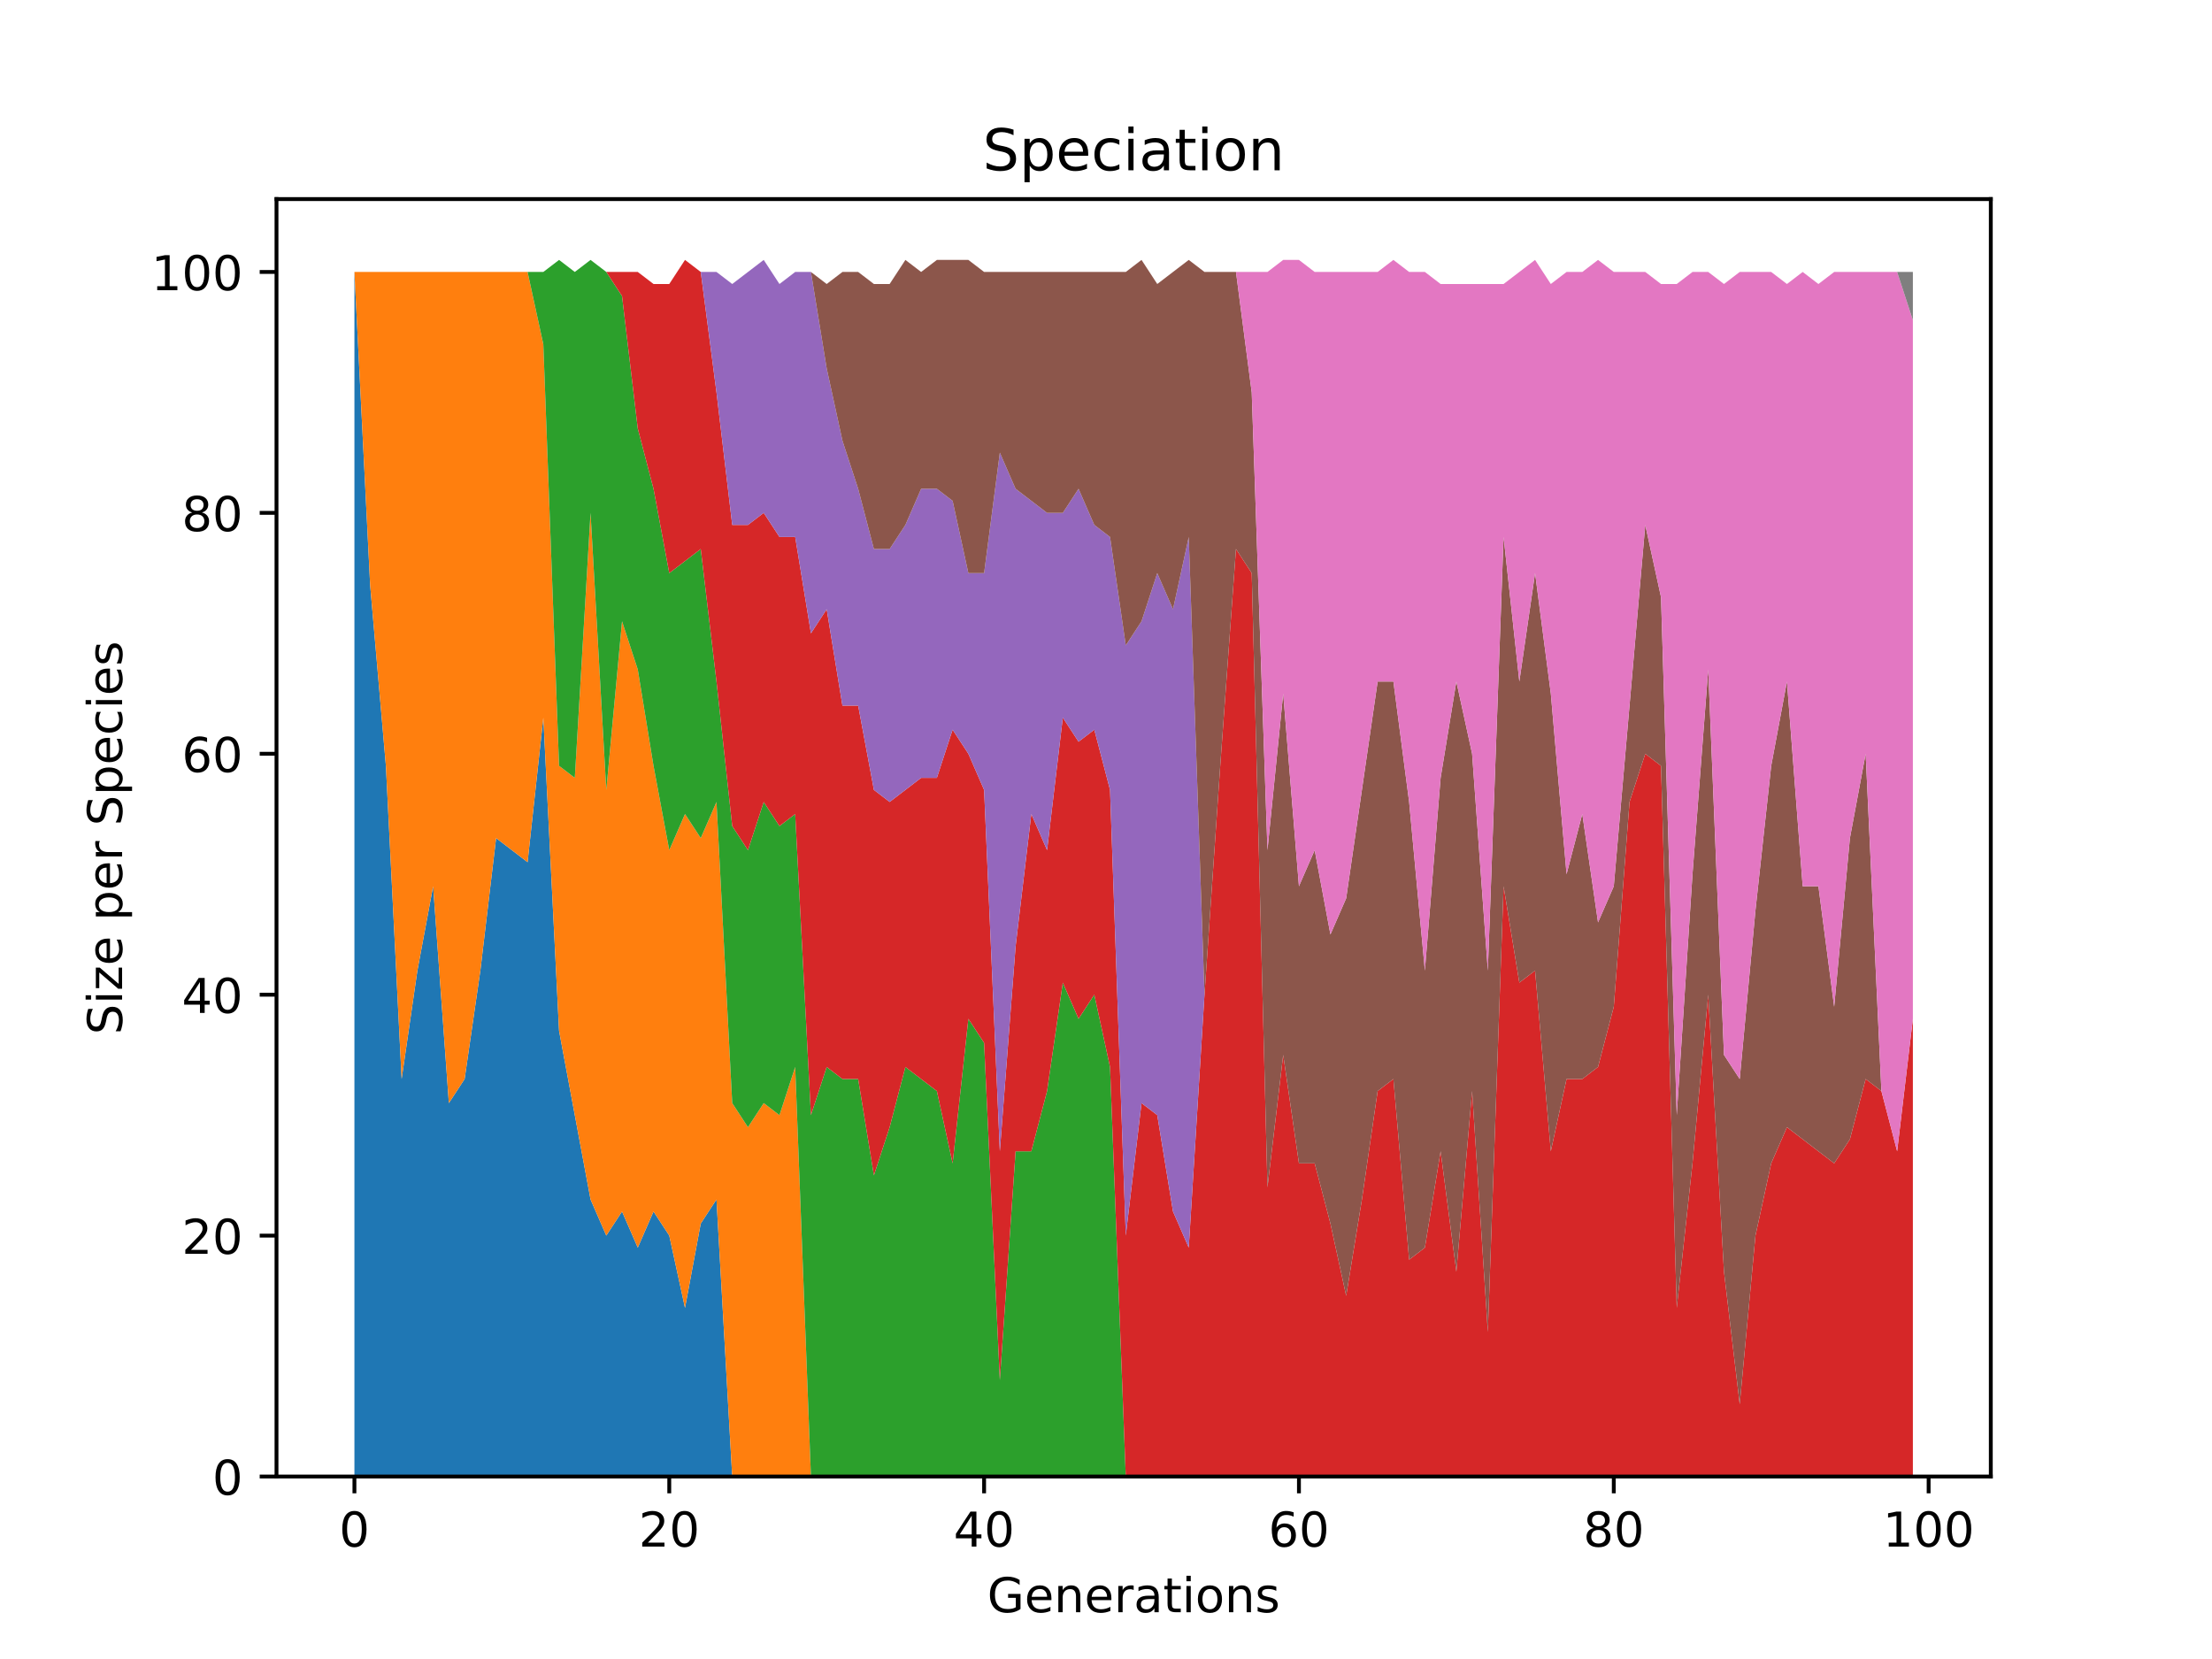 <?xml version="1.0" encoding="utf-8" standalone="no"?>
<!DOCTYPE svg PUBLIC "-//W3C//DTD SVG 1.1//EN"
  "http://www.w3.org/Graphics/SVG/1.1/DTD/svg11.dtd">
<!-- Created with matplotlib (https://matplotlib.org/) -->
<svg height="345.6pt" version="1.1" viewBox="0 0 460.8 345.6" width="460.8pt" xmlns="http://www.w3.org/2000/svg" xmlns:xlink="http://www.w3.org/1999/xlink">
 <defs>
  <style type="text/css">
*{stroke-linecap:butt;stroke-linejoin:round;}
  </style>
 </defs>
 <g id="figure_1">
  <g id="patch_1">
   <path d="M 0 345.6 
L 460.8 345.6 
L 460.8 0 
L 0 0 
z
" style="fill:#ffffff;"/>
  </g>
  <g id="axes_1">
   <g id="patch_2">
    <path d="M 57.6 307.584 
L 414.72 307.584 
L 414.72 41.472 
L 57.6 41.472 
z
" style="fill:#ffffff;"/>
   </g>
   <g id="PolyCollection_1">
    <path clip-path="url(#p8966c3d9c2)" d="M 73.833 56.653 
L 73.833 307.584 
L 77.112 307.584 
L 80.391 307.584 
L 83.671 307.584 
L 86.95 307.584 
L 90.229 307.584 
L 93.509 307.584 
L 96.788 307.584 
L 100.067 307.584 
L 103.347 307.584 
L 106.626 307.584 
L 109.905 307.584 
L 113.185 307.584 
L 116.464 307.584 
L 119.743 307.584 
L 123.023 307.584 
L 126.302 307.584 
L 129.581 307.584 
L 132.861 307.584 
L 136.14 307.584 
L 139.42 307.584 
L 142.699 307.584 
L 145.978 307.584 
L 149.258 307.584 
L 152.537 307.584 
L 155.816 307.584 
L 159.096 307.584 
L 162.375 307.584 
L 165.654 307.584 
L 168.934 307.584 
L 172.213 307.584 
L 175.492 307.584 
L 178.772 307.584 
L 182.051 307.584 
L 185.33 307.584 
L 188.61 307.584 
L 191.889 307.584 
L 195.168 307.584 
L 198.448 307.584 
L 201.727 307.584 
L 205.006 307.584 
L 208.286 307.584 
L 211.565 307.584 
L 214.844 307.584 
L 218.124 307.584 
L 221.403 307.584 
L 224.682 307.584 
L 227.962 307.584 
L 231.241 307.584 
L 234.52 307.584 
L 237.8 307.584 
L 241.079 307.584 
L 244.358 307.584 
L 247.638 307.584 
L 250.917 307.584 
L 254.196 307.584 
L 257.476 307.584 
L 260.755 307.584 
L 264.034 307.584 
L 267.314 307.584 
L 270.593 307.584 
L 273.872 307.584 
L 277.152 307.584 
L 280.431 307.584 
L 283.71 307.584 
L 286.99 307.584 
L 290.269 307.584 
L 293.548 307.584 
L 296.828 307.584 
L 300.107 307.584 
L 303.386 307.584 
L 306.666 307.584 
L 309.945 307.584 
L 313.224 307.584 
L 316.504 307.584 
L 319.783 307.584 
L 323.062 307.584 
L 326.342 307.584 
L 329.621 307.584 
L 332.9 307.584 
L 336.18 307.584 
L 339.459 307.584 
L 342.739 307.584 
L 346.018 307.584 
L 349.297 307.584 
L 352.577 307.584 
L 355.856 307.584 
L 359.135 307.584 
L 362.415 307.584 
L 365.694 307.584 
L 368.973 307.584 
L 372.253 307.584 
L 375.532 307.584 
L 378.811 307.584 
L 382.091 307.584 
L 385.37 307.584 
L 388.649 307.584 
L 391.929 307.584 
L 395.208 307.584 
L 398.487 307.584 
L 398.487 307.584 
L 398.487 307.584 
L 395.208 307.584 
L 391.929 307.584 
L 388.649 307.584 
L 385.37 307.584 
L 382.091 307.584 
L 378.811 307.584 
L 375.532 307.584 
L 372.253 307.584 
L 368.973 307.584 
L 365.694 307.584 
L 362.415 307.584 
L 359.135 307.584 
L 355.856 307.584 
L 352.577 307.584 
L 349.297 307.584 
L 346.018 307.584 
L 342.739 307.584 
L 339.459 307.584 
L 336.18 307.584 
L 332.9 307.584 
L 329.621 307.584 
L 326.342 307.584 
L 323.062 307.584 
L 319.783 307.584 
L 316.504 307.584 
L 313.224 307.584 
L 309.945 307.584 
L 306.666 307.584 
L 303.386 307.584 
L 300.107 307.584 
L 296.828 307.584 
L 293.548 307.584 
L 290.269 307.584 
L 286.99 307.584 
L 283.71 307.584 
L 280.431 307.584 
L 277.152 307.584 
L 273.872 307.584 
L 270.593 307.584 
L 267.314 307.584 
L 264.034 307.584 
L 260.755 307.584 
L 257.476 307.584 
L 254.196 307.584 
L 250.917 307.584 
L 247.638 307.584 
L 244.358 307.584 
L 241.079 307.584 
L 237.8 307.584 
L 234.52 307.584 
L 231.241 307.584 
L 227.962 307.584 
L 224.682 307.584 
L 221.403 307.584 
L 218.124 307.584 
L 214.844 307.584 
L 211.565 307.584 
L 208.286 307.584 
L 205.006 307.584 
L 201.727 307.584 
L 198.448 307.584 
L 195.168 307.584 
L 191.889 307.584 
L 188.61 307.584 
L 185.33 307.584 
L 182.051 307.584 
L 178.772 307.584 
L 175.492 307.584 
L 172.213 307.584 
L 168.934 307.584 
L 165.654 307.584 
L 162.375 307.584 
L 159.096 307.584 
L 155.816 307.584 
L 152.537 307.584 
L 149.258 249.87 
L 145.978 254.889 
L 142.699 272.454 
L 139.42 257.398 
L 136.14 252.379 
L 132.861 259.907 
L 129.581 252.379 
L 126.302 257.398 
L 123.023 249.87 
L 119.743 232.305 
L 116.464 214.74 
L 113.185 149.498 
L 109.905 179.609 
L 106.626 177.1 
L 103.347 174.591 
L 100.067 202.193 
L 96.788 224.777 
L 93.509 229.795 
L 90.229 184.628 
L 86.95 202.193 
L 83.671 224.777 
L 80.391 159.535 
L 77.112 121.895 
L 73.833 56.653 
z
" style="fill:#1f77b4;"/>
   </g>
   <g id="PolyCollection_2">
    <path clip-path="url(#p8966c3d9c2)" d="M 73.833 56.653 
L 73.833 56.653 
L 77.112 121.895 
L 80.391 159.535 
L 83.671 224.777 
L 86.95 202.193 
L 90.229 184.628 
L 93.509 229.795 
L 96.788 224.777 
L 100.067 202.193 
L 103.347 174.591 
L 106.626 177.1 
L 109.905 179.609 
L 113.185 149.498 
L 116.464 214.74 
L 119.743 232.305 
L 123.023 249.87 
L 126.302 257.398 
L 129.581 252.379 
L 132.861 259.907 
L 136.14 252.379 
L 139.42 257.398 
L 142.699 272.454 
L 145.978 254.889 
L 149.258 249.87 
L 152.537 307.584 
L 155.816 307.584 
L 159.096 307.584 
L 162.375 307.584 
L 165.654 307.584 
L 168.934 307.584 
L 172.213 307.584 
L 175.492 307.584 
L 178.772 307.584 
L 182.051 307.584 
L 185.33 307.584 
L 188.61 307.584 
L 191.889 307.584 
L 195.168 307.584 
L 198.448 307.584 
L 201.727 307.584 
L 205.006 307.584 
L 208.286 307.584 
L 211.565 307.584 
L 214.844 307.584 
L 218.124 307.584 
L 221.403 307.584 
L 224.682 307.584 
L 227.962 307.584 
L 231.241 307.584 
L 234.52 307.584 
L 237.8 307.584 
L 241.079 307.584 
L 244.358 307.584 
L 247.638 307.584 
L 250.917 307.584 
L 254.196 307.584 
L 257.476 307.584 
L 260.755 307.584 
L 264.034 307.584 
L 267.314 307.584 
L 270.593 307.584 
L 273.872 307.584 
L 277.152 307.584 
L 280.431 307.584 
L 283.71 307.584 
L 286.99 307.584 
L 290.269 307.584 
L 293.548 307.584 
L 296.828 307.584 
L 300.107 307.584 
L 303.386 307.584 
L 306.666 307.584 
L 309.945 307.584 
L 313.224 307.584 
L 316.504 307.584 
L 319.783 307.584 
L 323.062 307.584 
L 326.342 307.584 
L 329.621 307.584 
L 332.9 307.584 
L 336.18 307.584 
L 339.459 307.584 
L 342.739 307.584 
L 346.018 307.584 
L 349.297 307.584 
L 352.577 307.584 
L 355.856 307.584 
L 359.135 307.584 
L 362.415 307.584 
L 365.694 307.584 
L 368.973 307.584 
L 372.253 307.584 
L 375.532 307.584 
L 378.811 307.584 
L 382.091 307.584 
L 385.37 307.584 
L 388.649 307.584 
L 391.929 307.584 
L 395.208 307.584 
L 398.487 307.584 
L 398.487 307.584 
L 398.487 307.584 
L 395.208 307.584 
L 391.929 307.584 
L 388.649 307.584 
L 385.37 307.584 
L 382.091 307.584 
L 378.811 307.584 
L 375.532 307.584 
L 372.253 307.584 
L 368.973 307.584 
L 365.694 307.584 
L 362.415 307.584 
L 359.135 307.584 
L 355.856 307.584 
L 352.577 307.584 
L 349.297 307.584 
L 346.018 307.584 
L 342.739 307.584 
L 339.459 307.584 
L 336.18 307.584 
L 332.9 307.584 
L 329.621 307.584 
L 326.342 307.584 
L 323.062 307.584 
L 319.783 307.584 
L 316.504 307.584 
L 313.224 307.584 
L 309.945 307.584 
L 306.666 307.584 
L 303.386 307.584 
L 300.107 307.584 
L 296.828 307.584 
L 293.548 307.584 
L 290.269 307.584 
L 286.99 307.584 
L 283.71 307.584 
L 280.431 307.584 
L 277.152 307.584 
L 273.872 307.584 
L 270.593 307.584 
L 267.314 307.584 
L 264.034 307.584 
L 260.755 307.584 
L 257.476 307.584 
L 254.196 307.584 
L 250.917 307.584 
L 247.638 307.584 
L 244.358 307.584 
L 241.079 307.584 
L 237.8 307.584 
L 234.52 307.584 
L 231.241 307.584 
L 227.962 307.584 
L 224.682 307.584 
L 221.403 307.584 
L 218.124 307.584 
L 214.844 307.584 
L 211.565 307.584 
L 208.286 307.584 
L 205.006 307.584 
L 201.727 307.584 
L 198.448 307.584 
L 195.168 307.584 
L 191.889 307.584 
L 188.61 307.584 
L 185.33 307.584 
L 182.051 307.584 
L 178.772 307.584 
L 175.492 307.584 
L 172.213 307.584 
L 168.934 307.584 
L 165.654 222.268 
L 162.375 232.305 
L 159.096 229.795 
L 155.816 234.814 
L 152.537 229.795 
L 149.258 167.063 
L 145.978 174.591 
L 142.699 169.572 
L 139.42 177.1 
L 136.14 159.535 
L 132.861 139.46 
L 129.581 129.423 
L 126.302 164.554 
L 123.023 106.839 
L 119.743 162.044 
L 116.464 159.535 
L 113.185 71.709 
L 109.905 56.653 
L 106.626 56.653 
L 103.347 56.653 
L 100.067 56.653 
L 96.788 56.653 
L 93.509 56.653 
L 90.229 56.653 
L 86.95 56.653 
L 83.671 56.653 
L 80.391 56.653 
L 77.112 56.653 
L 73.833 56.653 
z
" style="fill:#ff7f0e;"/>
   </g>
   <g id="PolyCollection_3">
    <path clip-path="url(#p8966c3d9c2)" d="M 73.833 56.653 
L 73.833 56.653 
L 77.112 56.653 
L 80.391 56.653 
L 83.671 56.653 
L 86.95 56.653 
L 90.229 56.653 
L 93.509 56.653 
L 96.788 56.653 
L 100.067 56.653 
L 103.347 56.653 
L 106.626 56.653 
L 109.905 56.653 
L 113.185 71.709 
L 116.464 159.535 
L 119.743 162.044 
L 123.023 106.839 
L 126.302 164.554 
L 129.581 129.423 
L 132.861 139.46 
L 136.14 159.535 
L 139.42 177.1 
L 142.699 169.572 
L 145.978 174.591 
L 149.258 167.063 
L 152.537 229.795 
L 155.816 234.814 
L 159.096 229.795 
L 162.375 232.305 
L 165.654 222.268 
L 168.934 307.584 
L 172.213 307.584 
L 175.492 307.584 
L 178.772 307.584 
L 182.051 307.584 
L 185.33 307.584 
L 188.61 307.584 
L 191.889 307.584 
L 195.168 307.584 
L 198.448 307.584 
L 201.727 307.584 
L 205.006 307.584 
L 208.286 307.584 
L 211.565 307.584 
L 214.844 307.584 
L 218.124 307.584 
L 221.403 307.584 
L 224.682 307.584 
L 227.962 307.584 
L 231.241 307.584 
L 234.52 307.584 
L 237.8 307.584 
L 241.079 307.584 
L 244.358 307.584 
L 247.638 307.584 
L 250.917 307.584 
L 254.196 307.584 
L 257.476 307.584 
L 260.755 307.584 
L 264.034 307.584 
L 267.314 307.584 
L 270.593 307.584 
L 273.872 307.584 
L 277.152 307.584 
L 280.431 307.584 
L 283.71 307.584 
L 286.99 307.584 
L 290.269 307.584 
L 293.548 307.584 
L 296.828 307.584 
L 300.107 307.584 
L 303.386 307.584 
L 306.666 307.584 
L 309.945 307.584 
L 313.224 307.584 
L 316.504 307.584 
L 319.783 307.584 
L 323.062 307.584 
L 326.342 307.584 
L 329.621 307.584 
L 332.9 307.584 
L 336.18 307.584 
L 339.459 307.584 
L 342.739 307.584 
L 346.018 307.584 
L 349.297 307.584 
L 352.577 307.584 
L 355.856 307.584 
L 359.135 307.584 
L 362.415 307.584 
L 365.694 307.584 
L 368.973 307.584 
L 372.253 307.584 
L 375.532 307.584 
L 378.811 307.584 
L 382.091 307.584 
L 385.37 307.584 
L 388.649 307.584 
L 391.929 307.584 
L 395.208 307.584 
L 398.487 307.584 
L 398.487 307.584 
L 398.487 307.584 
L 395.208 307.584 
L 391.929 307.584 
L 388.649 307.584 
L 385.37 307.584 
L 382.091 307.584 
L 378.811 307.584 
L 375.532 307.584 
L 372.253 307.584 
L 368.973 307.584 
L 365.694 307.584 
L 362.415 307.584 
L 359.135 307.584 
L 355.856 307.584 
L 352.577 307.584 
L 349.297 307.584 
L 346.018 307.584 
L 342.739 307.584 
L 339.459 307.584 
L 336.18 307.584 
L 332.9 307.584 
L 329.621 307.584 
L 326.342 307.584 
L 323.062 307.584 
L 319.783 307.584 
L 316.504 307.584 
L 313.224 307.584 
L 309.945 307.584 
L 306.666 307.584 
L 303.386 307.584 
L 300.107 307.584 
L 296.828 307.584 
L 293.548 307.584 
L 290.269 307.584 
L 286.99 307.584 
L 283.71 307.584 
L 280.431 307.584 
L 277.152 307.584 
L 273.872 307.584 
L 270.593 307.584 
L 267.314 307.584 
L 264.034 307.584 
L 260.755 307.584 
L 257.476 307.584 
L 254.196 307.584 
L 250.917 307.584 
L 247.638 307.584 
L 244.358 307.584 
L 241.079 307.584 
L 237.8 307.584 
L 234.52 307.584 
L 231.241 222.268 
L 227.962 207.212 
L 224.682 212.23 
L 221.403 204.702 
L 218.124 227.286 
L 214.844 239.833 
L 211.565 239.833 
L 208.286 287.51 
L 205.006 217.249 
L 201.727 212.23 
L 198.448 242.342 
L 195.168 227.286 
L 191.889 224.777 
L 188.61 222.268 
L 185.33 234.814 
L 182.051 244.851 
L 178.772 224.777 
L 175.492 224.777 
L 172.213 222.268 
L 168.934 232.305 
L 165.654 169.572 
L 162.375 172.081 
L 159.096 167.063 
L 155.816 177.1 
L 152.537 172.081 
L 149.258 141.97 
L 145.978 114.367 
L 142.699 116.877 
L 139.42 119.386 
L 136.14 101.821 
L 132.861 89.274 
L 129.581 61.672 
L 126.302 56.653 
L 123.023 54.144 
L 119.743 56.653 
L 116.464 54.144 
L 113.185 56.653 
L 109.905 56.653 
L 106.626 56.653 
L 103.347 56.653 
L 100.067 56.653 
L 96.788 56.653 
L 93.509 56.653 
L 90.229 56.653 
L 86.95 56.653 
L 83.671 56.653 
L 80.391 56.653 
L 77.112 56.653 
L 73.833 56.653 
z
" style="fill:#2ca02c;"/>
   </g>
   <g id="PolyCollection_4">
    <path clip-path="url(#p8966c3d9c2)" d="M 73.833 56.653 
L 73.833 56.653 
L 77.112 56.653 
L 80.391 56.653 
L 83.671 56.653 
L 86.95 56.653 
L 90.229 56.653 
L 93.509 56.653 
L 96.788 56.653 
L 100.067 56.653 
L 103.347 56.653 
L 106.626 56.653 
L 109.905 56.653 
L 113.185 56.653 
L 116.464 54.144 
L 119.743 56.653 
L 123.023 54.144 
L 126.302 56.653 
L 129.581 61.672 
L 132.861 89.274 
L 136.14 101.821 
L 139.42 119.386 
L 142.699 116.877 
L 145.978 114.367 
L 149.258 141.97 
L 152.537 172.081 
L 155.816 177.1 
L 159.096 167.063 
L 162.375 172.081 
L 165.654 169.572 
L 168.934 232.305 
L 172.213 222.268 
L 175.492 224.777 
L 178.772 224.777 
L 182.051 244.851 
L 185.33 234.814 
L 188.61 222.268 
L 191.889 224.777 
L 195.168 227.286 
L 198.448 242.342 
L 201.727 212.23 
L 205.006 217.249 
L 208.286 287.51 
L 211.565 239.833 
L 214.844 239.833 
L 218.124 227.286 
L 221.403 204.702 
L 224.682 212.23 
L 227.962 207.212 
L 231.241 222.268 
L 234.52 307.584 
L 237.8 307.584 
L 241.079 307.584 
L 244.358 307.584 
L 247.638 307.584 
L 250.917 307.584 
L 254.196 307.584 
L 257.476 307.584 
L 260.755 307.584 
L 264.034 307.584 
L 267.314 307.584 
L 270.593 307.584 
L 273.872 307.584 
L 277.152 307.584 
L 280.431 307.584 
L 283.71 307.584 
L 286.99 307.584 
L 290.269 307.584 
L 293.548 307.584 
L 296.828 307.584 
L 300.107 307.584 
L 303.386 307.584 
L 306.666 307.584 
L 309.945 307.584 
L 313.224 307.584 
L 316.504 307.584 
L 319.783 307.584 
L 323.062 307.584 
L 326.342 307.584 
L 329.621 307.584 
L 332.9 307.584 
L 336.18 307.584 
L 339.459 307.584 
L 342.739 307.584 
L 346.018 307.584 
L 349.297 307.584 
L 352.577 307.584 
L 355.856 307.584 
L 359.135 307.584 
L 362.415 307.584 
L 365.694 307.584 
L 368.973 307.584 
L 372.253 307.584 
L 375.532 307.584 
L 378.811 307.584 
L 382.091 307.584 
L 385.37 307.584 
L 388.649 307.584 
L 391.929 307.584 
L 395.208 307.584 
L 398.487 307.584 
L 398.487 212.23 
L 398.487 212.23 
L 395.208 239.833 
L 391.929 227.286 
L 388.649 224.777 
L 385.37 237.323 
L 382.091 242.342 
L 378.811 239.833 
L 375.532 237.323 
L 372.253 234.814 
L 368.973 242.342 
L 365.694 257.398 
L 362.415 292.528 
L 359.135 264.926 
L 355.856 207.212 
L 352.577 242.342 
L 349.297 272.454 
L 346.018 159.535 
L 342.739 157.026 
L 339.459 167.063 
L 336.18 209.721 
L 332.9 222.268 
L 329.621 224.777 
L 326.342 224.777 
L 323.062 239.833 
L 319.783 202.193 
L 316.504 204.702 
L 313.224 184.628 
L 309.945 277.472 
L 306.666 227.286 
L 303.386 264.926 
L 300.107 239.833 
L 296.828 259.907 
L 293.548 262.416 
L 290.269 224.777 
L 286.99 227.286 
L 283.71 249.87 
L 280.431 269.944 
L 277.152 254.889 
L 273.872 242.342 
L 270.593 242.342 
L 267.314 219.758 
L 264.034 247.361 
L 260.755 119.386 
L 257.476 114.367 
L 254.196 159.535 
L 250.917 207.212 
L 247.638 259.907 
L 244.358 252.379 
L 241.079 232.305 
L 237.8 229.795 
L 234.52 257.398 
L 231.241 164.554 
L 227.962 152.007 
L 224.682 154.516 
L 221.403 149.498 
L 218.124 177.1 
L 214.844 169.572 
L 211.565 197.174 
L 208.286 239.833 
L 205.006 164.554 
L 201.727 157.026 
L 198.448 152.007 
L 195.168 162.044 
L 191.889 162.044 
L 188.61 164.554 
L 185.33 167.063 
L 182.051 164.554 
L 178.772 146.988 
L 175.492 146.988 
L 172.213 126.914 
L 168.934 131.933 
L 165.654 111.858 
L 162.375 111.858 
L 159.096 106.839 
L 155.816 109.349 
L 152.537 109.349 
L 149.258 81.746 
L 145.978 56.653 
L 142.699 54.144 
L 139.42 59.163 
L 136.14 59.163 
L 132.861 56.653 
L 129.581 56.653 
L 126.302 56.653 
L 123.023 54.144 
L 119.743 56.653 
L 116.464 54.144 
L 113.185 56.653 
L 109.905 56.653 
L 106.626 56.653 
L 103.347 56.653 
L 100.067 56.653 
L 96.788 56.653 
L 93.509 56.653 
L 90.229 56.653 
L 86.95 56.653 
L 83.671 56.653 
L 80.391 56.653 
L 77.112 56.653 
L 73.833 56.653 
z
" style="fill:#d62728;"/>
   </g>
   <g id="PolyCollection_5">
    <path clip-path="url(#p8966c3d9c2)" d="M 73.833 56.653 
L 73.833 56.653 
L 77.112 56.653 
L 80.391 56.653 
L 83.671 56.653 
L 86.95 56.653 
L 90.229 56.653 
L 93.509 56.653 
L 96.788 56.653 
L 100.067 56.653 
L 103.347 56.653 
L 106.626 56.653 
L 109.905 56.653 
L 113.185 56.653 
L 116.464 54.144 
L 119.743 56.653 
L 123.023 54.144 
L 126.302 56.653 
L 129.581 56.653 
L 132.861 56.653 
L 136.14 59.163 
L 139.42 59.163 
L 142.699 54.144 
L 145.978 56.653 
L 149.258 81.746 
L 152.537 109.349 
L 155.816 109.349 
L 159.096 106.839 
L 162.375 111.858 
L 165.654 111.858 
L 168.934 131.933 
L 172.213 126.914 
L 175.492 146.988 
L 178.772 146.988 
L 182.051 164.554 
L 185.33 167.063 
L 188.61 164.554 
L 191.889 162.044 
L 195.168 162.044 
L 198.448 152.007 
L 201.727 157.026 
L 205.006 164.554 
L 208.286 239.833 
L 211.565 197.174 
L 214.844 169.572 
L 218.124 177.1 
L 221.403 149.498 
L 224.682 154.516 
L 227.962 152.007 
L 231.241 164.554 
L 234.52 257.398 
L 237.8 229.795 
L 241.079 232.305 
L 244.358 252.379 
L 247.638 259.907 
L 250.917 207.212 
L 254.196 159.535 
L 257.476 114.367 
L 260.755 119.386 
L 264.034 247.361 
L 267.314 219.758 
L 270.593 242.342 
L 273.872 242.342 
L 277.152 254.889 
L 280.431 269.944 
L 283.71 249.87 
L 286.99 227.286 
L 290.269 224.777 
L 293.548 262.416 
L 296.828 259.907 
L 300.107 239.833 
L 303.386 264.926 
L 306.666 227.286 
L 309.945 277.472 
L 313.224 184.628 
L 316.504 204.702 
L 319.783 202.193 
L 323.062 239.833 
L 326.342 224.777 
L 329.621 224.777 
L 332.9 222.268 
L 336.18 209.721 
L 339.459 167.063 
L 342.739 157.026 
L 346.018 159.535 
L 349.297 272.454 
L 352.577 242.342 
L 355.856 207.212 
L 359.135 264.926 
L 362.415 292.528 
L 365.694 257.398 
L 368.973 242.342 
L 372.253 234.814 
L 375.532 237.323 
L 378.811 239.833 
L 382.091 242.342 
L 385.37 237.323 
L 388.649 224.777 
L 391.929 227.286 
L 395.208 239.833 
L 398.487 212.23 
L 398.487 212.23 
L 398.487 212.23 
L 395.208 239.833 
L 391.929 227.286 
L 388.649 224.777 
L 385.37 237.323 
L 382.091 242.342 
L 378.811 239.833 
L 375.532 237.323 
L 372.253 234.814 
L 368.973 242.342 
L 365.694 257.398 
L 362.415 292.528 
L 359.135 264.926 
L 355.856 207.212 
L 352.577 242.342 
L 349.297 272.454 
L 346.018 159.535 
L 342.739 157.026 
L 339.459 167.063 
L 336.18 209.721 
L 332.9 222.268 
L 329.621 224.777 
L 326.342 224.777 
L 323.062 239.833 
L 319.783 202.193 
L 316.504 204.702 
L 313.224 184.628 
L 309.945 277.472 
L 306.666 227.286 
L 303.386 264.926 
L 300.107 239.833 
L 296.828 259.907 
L 293.548 262.416 
L 290.269 224.777 
L 286.99 227.286 
L 283.71 249.87 
L 280.431 269.944 
L 277.152 254.889 
L 273.872 242.342 
L 270.593 242.342 
L 267.314 219.758 
L 264.034 247.361 
L 260.755 119.386 
L 257.476 114.367 
L 254.196 159.535 
L 250.917 207.212 
L 247.638 111.858 
L 244.358 126.914 
L 241.079 119.386 
L 237.8 129.423 
L 234.52 134.442 
L 231.241 111.858 
L 227.962 109.349 
L 224.682 101.821 
L 221.403 106.839 
L 218.124 106.839 
L 214.844 104.33 
L 211.565 101.821 
L 208.286 94.293 
L 205.006 119.386 
L 201.727 119.386 
L 198.448 104.33 
L 195.168 101.821 
L 191.889 101.821 
L 188.61 109.349 
L 185.33 114.367 
L 182.051 114.367 
L 178.772 101.821 
L 175.492 91.784 
L 172.213 76.728 
L 168.934 56.653 
L 165.654 56.653 
L 162.375 59.163 
L 159.096 54.144 
L 155.816 56.653 
L 152.537 59.163 
L 149.258 56.653 
L 145.978 56.653 
L 142.699 54.144 
L 139.42 59.163 
L 136.14 59.163 
L 132.861 56.653 
L 129.581 56.653 
L 126.302 56.653 
L 123.023 54.144 
L 119.743 56.653 
L 116.464 54.144 
L 113.185 56.653 
L 109.905 56.653 
L 106.626 56.653 
L 103.347 56.653 
L 100.067 56.653 
L 96.788 56.653 
L 93.509 56.653 
L 90.229 56.653 
L 86.95 56.653 
L 83.671 56.653 
L 80.391 56.653 
L 77.112 56.653 
L 73.833 56.653 
z
" style="fill:#9467bd;"/>
   </g>
   <g id="PolyCollection_6">
    <path clip-path="url(#p8966c3d9c2)" d="M 73.833 56.653 
L 73.833 56.653 
L 77.112 56.653 
L 80.391 56.653 
L 83.671 56.653 
L 86.95 56.653 
L 90.229 56.653 
L 93.509 56.653 
L 96.788 56.653 
L 100.067 56.653 
L 103.347 56.653 
L 106.626 56.653 
L 109.905 56.653 
L 113.185 56.653 
L 116.464 54.144 
L 119.743 56.653 
L 123.023 54.144 
L 126.302 56.653 
L 129.581 56.653 
L 132.861 56.653 
L 136.14 59.163 
L 139.42 59.163 
L 142.699 54.144 
L 145.978 56.653 
L 149.258 56.653 
L 152.537 59.163 
L 155.816 56.653 
L 159.096 54.144 
L 162.375 59.163 
L 165.654 56.653 
L 168.934 56.653 
L 172.213 76.728 
L 175.492 91.784 
L 178.772 101.821 
L 182.051 114.367 
L 185.33 114.367 
L 188.61 109.349 
L 191.889 101.821 
L 195.168 101.821 
L 198.448 104.33 
L 201.727 119.386 
L 205.006 119.386 
L 208.286 94.293 
L 211.565 101.821 
L 214.844 104.33 
L 218.124 106.839 
L 221.403 106.839 
L 224.682 101.821 
L 227.962 109.349 
L 231.241 111.858 
L 234.52 134.442 
L 237.8 129.423 
L 241.079 119.386 
L 244.358 126.914 
L 247.638 111.858 
L 250.917 207.212 
L 254.196 159.535 
L 257.476 114.367 
L 260.755 119.386 
L 264.034 247.361 
L 267.314 219.758 
L 270.593 242.342 
L 273.872 242.342 
L 277.152 254.889 
L 280.431 269.944 
L 283.71 249.87 
L 286.99 227.286 
L 290.269 224.777 
L 293.548 262.416 
L 296.828 259.907 
L 300.107 239.833 
L 303.386 264.926 
L 306.666 227.286 
L 309.945 277.472 
L 313.224 184.628 
L 316.504 204.702 
L 319.783 202.193 
L 323.062 239.833 
L 326.342 224.777 
L 329.621 224.777 
L 332.9 222.268 
L 336.18 209.721 
L 339.459 167.063 
L 342.739 157.026 
L 346.018 159.535 
L 349.297 272.454 
L 352.577 242.342 
L 355.856 207.212 
L 359.135 264.926 
L 362.415 292.528 
L 365.694 257.398 
L 368.973 242.342 
L 372.253 234.814 
L 375.532 237.323 
L 378.811 239.833 
L 382.091 242.342 
L 385.37 237.323 
L 388.649 224.777 
L 391.929 227.286 
L 395.208 239.833 
L 398.487 212.23 
L 398.487 212.23 
L 398.487 212.23 
L 395.208 239.833 
L 391.929 227.286 
L 388.649 157.026 
L 385.37 174.591 
L 382.091 209.721 
L 378.811 184.628 
L 375.532 184.628 
L 372.253 141.97 
L 368.973 159.535 
L 365.694 189.647 
L 362.415 224.777 
L 359.135 219.758 
L 355.856 139.46 
L 352.577 182.119 
L 349.297 232.305 
L 346.018 124.405 
L 342.739 109.349 
L 339.459 146.988 
L 336.18 184.628 
L 332.9 192.156 
L 329.621 169.572 
L 326.342 182.119 
L 323.062 144.479 
L 319.783 119.386 
L 316.504 141.97 
L 313.224 111.858 
L 309.945 202.193 
L 306.666 157.026 
L 303.386 141.97 
L 300.107 162.044 
L 296.828 202.193 
L 293.548 167.063 
L 290.269 141.97 
L 286.99 141.97 
L 283.71 164.554 
L 280.431 187.137 
L 277.152 194.665 
L 273.872 177.1 
L 270.593 184.628 
L 267.314 144.479 
L 264.034 177.1 
L 260.755 81.746 
L 257.476 56.653 
L 254.196 56.653 
L 250.917 56.653 
L 247.638 54.144 
L 244.358 56.653 
L 241.079 59.163 
L 237.8 54.144 
L 234.52 56.653 
L 231.241 56.653 
L 227.962 56.653 
L 224.682 56.653 
L 221.403 56.653 
L 218.124 56.653 
L 214.844 56.653 
L 211.565 56.653 
L 208.286 56.653 
L 205.006 56.653 
L 201.727 54.144 
L 198.448 54.144 
L 195.168 54.144 
L 191.889 56.653 
L 188.61 54.144 
L 185.33 59.163 
L 182.051 59.163 
L 178.772 56.653 
L 175.492 56.653 
L 172.213 59.163 
L 168.934 56.653 
L 165.654 56.653 
L 162.375 59.163 
L 159.096 54.144 
L 155.816 56.653 
L 152.537 59.163 
L 149.258 56.653 
L 145.978 56.653 
L 142.699 54.144 
L 139.42 59.163 
L 136.14 59.163 
L 132.861 56.653 
L 129.581 56.653 
L 126.302 56.653 
L 123.023 54.144 
L 119.743 56.653 
L 116.464 54.144 
L 113.185 56.653 
L 109.905 56.653 
L 106.626 56.653 
L 103.347 56.653 
L 100.067 56.653 
L 96.788 56.653 
L 93.509 56.653 
L 90.229 56.653 
L 86.95 56.653 
L 83.671 56.653 
L 80.391 56.653 
L 77.112 56.653 
L 73.833 56.653 
z
" style="fill:#8c564b;"/>
   </g>
   <g id="PolyCollection_7">
    <path clip-path="url(#p8966c3d9c2)" d="M 73.833 56.653 
L 73.833 56.653 
L 77.112 56.653 
L 80.391 56.653 
L 83.671 56.653 
L 86.95 56.653 
L 90.229 56.653 
L 93.509 56.653 
L 96.788 56.653 
L 100.067 56.653 
L 103.347 56.653 
L 106.626 56.653 
L 109.905 56.653 
L 113.185 56.653 
L 116.464 54.144 
L 119.743 56.653 
L 123.023 54.144 
L 126.302 56.653 
L 129.581 56.653 
L 132.861 56.653 
L 136.14 59.163 
L 139.42 59.163 
L 142.699 54.144 
L 145.978 56.653 
L 149.258 56.653 
L 152.537 59.163 
L 155.816 56.653 
L 159.096 54.144 
L 162.375 59.163 
L 165.654 56.653 
L 168.934 56.653 
L 172.213 59.163 
L 175.492 56.653 
L 178.772 56.653 
L 182.051 59.163 
L 185.33 59.163 
L 188.61 54.144 
L 191.889 56.653 
L 195.168 54.144 
L 198.448 54.144 
L 201.727 54.144 
L 205.006 56.653 
L 208.286 56.653 
L 211.565 56.653 
L 214.844 56.653 
L 218.124 56.653 
L 221.403 56.653 
L 224.682 56.653 
L 227.962 56.653 
L 231.241 56.653 
L 234.52 56.653 
L 237.8 54.144 
L 241.079 59.163 
L 244.358 56.653 
L 247.638 54.144 
L 250.917 56.653 
L 254.196 56.653 
L 257.476 56.653 
L 260.755 81.746 
L 264.034 177.1 
L 267.314 144.479 
L 270.593 184.628 
L 273.872 177.1 
L 277.152 194.665 
L 280.431 187.137 
L 283.71 164.554 
L 286.99 141.97 
L 290.269 141.97 
L 293.548 167.063 
L 296.828 202.193 
L 300.107 162.044 
L 303.386 141.97 
L 306.666 157.026 
L 309.945 202.193 
L 313.224 111.858 
L 316.504 141.97 
L 319.783 119.386 
L 323.062 144.479 
L 326.342 182.119 
L 329.621 169.572 
L 332.9 192.156 
L 336.18 184.628 
L 339.459 146.988 
L 342.739 109.349 
L 346.018 124.405 
L 349.297 232.305 
L 352.577 182.119 
L 355.856 139.46 
L 359.135 219.758 
L 362.415 224.777 
L 365.694 189.647 
L 368.973 159.535 
L 372.253 141.97 
L 375.532 184.628 
L 378.811 184.628 
L 382.091 209.721 
L 385.37 174.591 
L 388.649 157.026 
L 391.929 227.286 
L 395.208 239.833 
L 398.487 212.23 
L 398.487 66.691 
L 398.487 66.691 
L 395.208 56.653 
L 391.929 56.653 
L 388.649 56.653 
L 385.37 56.653 
L 382.091 56.653 
L 378.811 59.163 
L 375.532 56.653 
L 372.253 59.163 
L 368.973 56.653 
L 365.694 56.653 
L 362.415 56.653 
L 359.135 59.163 
L 355.856 56.653 
L 352.577 56.653 
L 349.297 59.163 
L 346.018 59.163 
L 342.739 56.653 
L 339.459 56.653 
L 336.18 56.653 
L 332.9 54.144 
L 329.621 56.653 
L 326.342 56.653 
L 323.062 59.163 
L 319.783 54.144 
L 316.504 56.653 
L 313.224 59.163 
L 309.945 59.163 
L 306.666 59.163 
L 303.386 59.163 
L 300.107 59.163 
L 296.828 56.653 
L 293.548 56.653 
L 290.269 54.144 
L 286.99 56.653 
L 283.71 56.653 
L 280.431 56.653 
L 277.152 56.653 
L 273.872 56.653 
L 270.593 54.144 
L 267.314 54.144 
L 264.034 56.653 
L 260.755 56.653 
L 257.476 56.653 
L 254.196 56.653 
L 250.917 56.653 
L 247.638 54.144 
L 244.358 56.653 
L 241.079 59.163 
L 237.8 54.144 
L 234.52 56.653 
L 231.241 56.653 
L 227.962 56.653 
L 224.682 56.653 
L 221.403 56.653 
L 218.124 56.653 
L 214.844 56.653 
L 211.565 56.653 
L 208.286 56.653 
L 205.006 56.653 
L 201.727 54.144 
L 198.448 54.144 
L 195.168 54.144 
L 191.889 56.653 
L 188.61 54.144 
L 185.33 59.163 
L 182.051 59.163 
L 178.772 56.653 
L 175.492 56.653 
L 172.213 59.163 
L 168.934 56.653 
L 165.654 56.653 
L 162.375 59.163 
L 159.096 54.144 
L 155.816 56.653 
L 152.537 59.163 
L 149.258 56.653 
L 145.978 56.653 
L 142.699 54.144 
L 139.42 59.163 
L 136.14 59.163 
L 132.861 56.653 
L 129.581 56.653 
L 126.302 56.653 
L 123.023 54.144 
L 119.743 56.653 
L 116.464 54.144 
L 113.185 56.653 
L 109.905 56.653 
L 106.626 56.653 
L 103.347 56.653 
L 100.067 56.653 
L 96.788 56.653 
L 93.509 56.653 
L 90.229 56.653 
L 86.95 56.653 
L 83.671 56.653 
L 80.391 56.653 
L 77.112 56.653 
L 73.833 56.653 
z
" style="fill:#e377c2;"/>
   </g>
   <g id="PolyCollection_8">
    <path clip-path="url(#p8966c3d9c2)" d="M 73.833 56.653 
L 73.833 56.653 
L 77.112 56.653 
L 80.391 56.653 
L 83.671 56.653 
L 86.95 56.653 
L 90.229 56.653 
L 93.509 56.653 
L 96.788 56.653 
L 100.067 56.653 
L 103.347 56.653 
L 106.626 56.653 
L 109.905 56.653 
L 113.185 56.653 
L 116.464 54.144 
L 119.743 56.653 
L 123.023 54.144 
L 126.302 56.653 
L 129.581 56.653 
L 132.861 56.653 
L 136.14 59.163 
L 139.42 59.163 
L 142.699 54.144 
L 145.978 56.653 
L 149.258 56.653 
L 152.537 59.163 
L 155.816 56.653 
L 159.096 54.144 
L 162.375 59.163 
L 165.654 56.653 
L 168.934 56.653 
L 172.213 59.163 
L 175.492 56.653 
L 178.772 56.653 
L 182.051 59.163 
L 185.33 59.163 
L 188.61 54.144 
L 191.889 56.653 
L 195.168 54.144 
L 198.448 54.144 
L 201.727 54.144 
L 205.006 56.653 
L 208.286 56.653 
L 211.565 56.653 
L 214.844 56.653 
L 218.124 56.653 
L 221.403 56.653 
L 224.682 56.653 
L 227.962 56.653 
L 231.241 56.653 
L 234.52 56.653 
L 237.8 54.144 
L 241.079 59.163 
L 244.358 56.653 
L 247.638 54.144 
L 250.917 56.653 
L 254.196 56.653 
L 257.476 56.653 
L 260.755 56.653 
L 264.034 56.653 
L 267.314 54.144 
L 270.593 54.144 
L 273.872 56.653 
L 277.152 56.653 
L 280.431 56.653 
L 283.71 56.653 
L 286.99 56.653 
L 290.269 54.144 
L 293.548 56.653 
L 296.828 56.653 
L 300.107 59.163 
L 303.386 59.163 
L 306.666 59.163 
L 309.945 59.163 
L 313.224 59.163 
L 316.504 56.653 
L 319.783 54.144 
L 323.062 59.163 
L 326.342 56.653 
L 329.621 56.653 
L 332.9 54.144 
L 336.18 56.653 
L 339.459 56.653 
L 342.739 56.653 
L 346.018 59.163 
L 349.297 59.163 
L 352.577 56.653 
L 355.856 56.653 
L 359.135 59.163 
L 362.415 56.653 
L 365.694 56.653 
L 368.973 56.653 
L 372.253 59.163 
L 375.532 56.653 
L 378.811 59.163 
L 382.091 56.653 
L 385.37 56.653 
L 388.649 56.653 
L 391.929 56.653 
L 395.208 56.653 
L 398.487 66.691 
L 398.487 56.653 
L 398.487 56.653 
L 395.208 56.653 
L 391.929 56.653 
L 388.649 56.653 
L 385.37 56.653 
L 382.091 56.653 
L 378.811 59.163 
L 375.532 56.653 
L 372.253 59.163 
L 368.973 56.653 
L 365.694 56.653 
L 362.415 56.653 
L 359.135 59.163 
L 355.856 56.653 
L 352.577 56.653 
L 349.297 59.163 
L 346.018 59.163 
L 342.739 56.653 
L 339.459 56.653 
L 336.18 56.653 
L 332.9 54.144 
L 329.621 56.653 
L 326.342 56.653 
L 323.062 59.163 
L 319.783 54.144 
L 316.504 56.653 
L 313.224 59.163 
L 309.945 59.163 
L 306.666 59.163 
L 303.386 59.163 
L 300.107 59.163 
L 296.828 56.653 
L 293.548 56.653 
L 290.269 54.144 
L 286.99 56.653 
L 283.71 56.653 
L 280.431 56.653 
L 277.152 56.653 
L 273.872 56.653 
L 270.593 54.144 
L 267.314 54.144 
L 264.034 56.653 
L 260.755 56.653 
L 257.476 56.653 
L 254.196 56.653 
L 250.917 56.653 
L 247.638 54.144 
L 244.358 56.653 
L 241.079 59.163 
L 237.8 54.144 
L 234.52 56.653 
L 231.241 56.653 
L 227.962 56.653 
L 224.682 56.653 
L 221.403 56.653 
L 218.124 56.653 
L 214.844 56.653 
L 211.565 56.653 
L 208.286 56.653 
L 205.006 56.653 
L 201.727 54.144 
L 198.448 54.144 
L 195.168 54.144 
L 191.889 56.653 
L 188.61 54.144 
L 185.33 59.163 
L 182.051 59.163 
L 178.772 56.653 
L 175.492 56.653 
L 172.213 59.163 
L 168.934 56.653 
L 165.654 56.653 
L 162.375 59.163 
L 159.096 54.144 
L 155.816 56.653 
L 152.537 59.163 
L 149.258 56.653 
L 145.978 56.653 
L 142.699 54.144 
L 139.42 59.163 
L 136.14 59.163 
L 132.861 56.653 
L 129.581 56.653 
L 126.302 56.653 
L 123.023 54.144 
L 119.743 56.653 
L 116.464 54.144 
L 113.185 56.653 
L 109.905 56.653 
L 106.626 56.653 
L 103.347 56.653 
L 100.067 56.653 
L 96.788 56.653 
L 93.509 56.653 
L 90.229 56.653 
L 86.95 56.653 
L 83.671 56.653 
L 80.391 56.653 
L 77.112 56.653 
L 73.833 56.653 
z
" style="fill:#7f7f7f;"/>
   </g>
   <g id="matplotlib.axis_1">
    <g id="xtick_1">
     <g id="line2d_1">
      <defs>
       <path d="M 0 0 
L 0 3.5 
" id="mc2d7c836db" style="stroke:#000000;stroke-width:0.8;"/>
      </defs>
      <g>
       <use style="stroke:#000000;stroke-width:0.8;" x="73.833" xlink:href="#mc2d7c836db" y="307.584"/>
      </g>
     </g>
     <g id="text_1">
      <!-- 0 -->
      <defs>
       <path d="M 31.781 66.406 
Q 24.172 66.406 20.328 58.906 
Q 16.5 51.422 16.5 36.375 
Q 16.5 21.391 20.328 13.891 
Q 24.172 6.391 31.781 6.391 
Q 39.453 6.391 43.281 13.891 
Q 47.125 21.391 47.125 36.375 
Q 47.125 51.422 43.281 58.906 
Q 39.453 66.406 31.781 66.406 
z
M 31.781 74.219 
Q 44.047 74.219 50.516 64.516 
Q 56.984 54.828 56.984 36.375 
Q 56.984 17.969 50.516 8.266 
Q 44.047 -1.422 31.781 -1.422 
Q 19.531 -1.422 13.062 8.266 
Q 6.594 17.969 6.594 36.375 
Q 6.594 54.828 13.062 64.516 
Q 19.531 74.219 31.781 74.219 
z
" id="DejaVuSans-48"/>
      </defs>
      <g transform="translate(70.651 322.182)scale(0.1 -0.1)">
       <use xlink:href="#DejaVuSans-48"/>
      </g>
     </g>
    </g>
    <g id="xtick_2">
     <g id="line2d_2">
      <g>
       <use style="stroke:#000000;stroke-width:0.8;" x="139.42" xlink:href="#mc2d7c836db" y="307.584"/>
      </g>
     </g>
     <g id="text_2">
      <!-- 20 -->
      <defs>
       <path d="M 19.188 8.297 
L 53.609 8.297 
L 53.609 0 
L 7.328 0 
L 7.328 8.297 
Q 12.938 14.109 22.625 23.891 
Q 32.328 33.688 34.812 36.531 
Q 39.547 41.844 41.422 45.531 
Q 43.312 49.219 43.312 52.781 
Q 43.312 58.594 39.234 62.25 
Q 35.156 65.922 28.609 65.922 
Q 23.969 65.922 18.812 64.312 
Q 13.672 62.703 7.812 59.422 
L 7.812 69.391 
Q 13.766 71.781 18.938 73 
Q 24.125 74.219 28.422 74.219 
Q 39.75 74.219 46.484 68.547 
Q 53.219 62.891 53.219 53.422 
Q 53.219 48.922 51.531 44.891 
Q 49.859 40.875 45.406 35.406 
Q 44.188 33.984 37.641 27.219 
Q 31.109 20.453 19.188 8.297 
z
" id="DejaVuSans-50"/>
      </defs>
      <g transform="translate(133.057 322.182)scale(0.1 -0.1)">
       <use xlink:href="#DejaVuSans-50"/>
       <use x="63.623" xlink:href="#DejaVuSans-48"/>
      </g>
     </g>
    </g>
    <g id="xtick_3">
     <g id="line2d_3">
      <g>
       <use style="stroke:#000000;stroke-width:0.8;" x="205.006" xlink:href="#mc2d7c836db" y="307.584"/>
      </g>
     </g>
     <g id="text_3">
      <!-- 40 -->
      <defs>
       <path d="M 37.797 64.312 
L 12.891 25.391 
L 37.797 25.391 
z
M 35.203 72.906 
L 47.609 72.906 
L 47.609 25.391 
L 58.016 25.391 
L 58.016 17.188 
L 47.609 17.188 
L 47.609 0 
L 37.797 0 
L 37.797 17.188 
L 4.891 17.188 
L 4.891 26.703 
z
" id="DejaVuSans-52"/>
      </defs>
      <g transform="translate(198.644 322.182)scale(0.1 -0.1)">
       <use xlink:href="#DejaVuSans-52"/>
       <use x="63.623" xlink:href="#DejaVuSans-48"/>
      </g>
     </g>
    </g>
    <g id="xtick_4">
     <g id="line2d_4">
      <g>
       <use style="stroke:#000000;stroke-width:0.8;" x="270.593" xlink:href="#mc2d7c836db" y="307.584"/>
      </g>
     </g>
     <g id="text_4">
      <!-- 60 -->
      <defs>
       <path d="M 33.016 40.375 
Q 26.375 40.375 22.484 35.828 
Q 18.609 31.297 18.609 23.391 
Q 18.609 15.531 22.484 10.953 
Q 26.375 6.391 33.016 6.391 
Q 39.656 6.391 43.531 10.953 
Q 47.406 15.531 47.406 23.391 
Q 47.406 31.297 43.531 35.828 
Q 39.656 40.375 33.016 40.375 
z
M 52.594 71.297 
L 52.594 62.312 
Q 48.875 64.062 45.094 64.984 
Q 41.312 65.922 37.594 65.922 
Q 27.828 65.922 22.672 59.328 
Q 17.531 52.734 16.797 39.406 
Q 19.672 43.656 24.016 45.922 
Q 28.375 48.188 33.594 48.188 
Q 44.578 48.188 50.953 41.516 
Q 57.328 34.859 57.328 23.391 
Q 57.328 12.156 50.688 5.359 
Q 44.047 -1.422 33.016 -1.422 
Q 20.359 -1.422 13.672 8.266 
Q 6.984 17.969 6.984 36.375 
Q 6.984 53.656 15.188 63.938 
Q 23.391 74.219 37.203 74.219 
Q 40.922 74.219 44.703 73.484 
Q 48.484 72.75 52.594 71.297 
z
" id="DejaVuSans-54"/>
      </defs>
      <g transform="translate(264.231 322.182)scale(0.1 -0.1)">
       <use xlink:href="#DejaVuSans-54"/>
       <use x="63.623" xlink:href="#DejaVuSans-48"/>
      </g>
     </g>
    </g>
    <g id="xtick_5">
     <g id="line2d_5">
      <g>
       <use style="stroke:#000000;stroke-width:0.8;" x="336.18" xlink:href="#mc2d7c836db" y="307.584"/>
      </g>
     </g>
     <g id="text_5">
      <!-- 80 -->
      <defs>
       <path d="M 31.781 34.625 
Q 24.75 34.625 20.719 30.859 
Q 16.703 27.094 16.703 20.516 
Q 16.703 13.922 20.719 10.156 
Q 24.75 6.391 31.781 6.391 
Q 38.812 6.391 42.859 10.172 
Q 46.922 13.969 46.922 20.516 
Q 46.922 27.094 42.891 30.859 
Q 38.875 34.625 31.781 34.625 
z
M 21.922 38.812 
Q 15.578 40.375 12.031 44.719 
Q 8.5 49.078 8.5 55.328 
Q 8.5 64.062 14.719 69.141 
Q 20.953 74.219 31.781 74.219 
Q 42.672 74.219 48.875 69.141 
Q 55.078 64.062 55.078 55.328 
Q 55.078 49.078 51.531 44.719 
Q 48 40.375 41.703 38.812 
Q 48.828 37.156 52.797 32.312 
Q 56.781 27.484 56.781 20.516 
Q 56.781 9.906 50.312 4.234 
Q 43.844 -1.422 31.781 -1.422 
Q 19.734 -1.422 13.25 4.234 
Q 6.781 9.906 6.781 20.516 
Q 6.781 27.484 10.781 32.312 
Q 14.797 37.156 21.922 38.812 
z
M 18.312 54.391 
Q 18.312 48.734 21.844 45.562 
Q 25.391 42.391 31.781 42.391 
Q 38.141 42.391 41.719 45.562 
Q 45.312 48.734 45.312 54.391 
Q 45.312 60.062 41.719 63.234 
Q 38.141 66.406 31.781 66.406 
Q 25.391 66.406 21.844 63.234 
Q 18.312 60.062 18.312 54.391 
z
" id="DejaVuSans-56"/>
      </defs>
      <g transform="translate(329.817 322.182)scale(0.1 -0.1)">
       <use xlink:href="#DejaVuSans-56"/>
       <use x="63.623" xlink:href="#DejaVuSans-48"/>
      </g>
     </g>
    </g>
    <g id="xtick_6">
     <g id="line2d_6">
      <g>
       <use style="stroke:#000000;stroke-width:0.8;" x="401.767" xlink:href="#mc2d7c836db" y="307.584"/>
      </g>
     </g>
     <g id="text_6">
      <!-- 100 -->
      <defs>
       <path d="M 12.406 8.297 
L 28.516 8.297 
L 28.516 63.922 
L 10.984 60.406 
L 10.984 69.391 
L 28.422 72.906 
L 38.281 72.906 
L 38.281 8.297 
L 54.391 8.297 
L 54.391 0 
L 12.406 0 
z
" id="DejaVuSans-49"/>
      </defs>
      <g transform="translate(392.223 322.182)scale(0.1 -0.1)">
       <use xlink:href="#DejaVuSans-49"/>
       <use x="63.623" xlink:href="#DejaVuSans-48"/>
       <use x="127.246" xlink:href="#DejaVuSans-48"/>
      </g>
     </g>
    </g>
    <g id="text_7">
     <!-- Generations -->
     <defs>
      <path d="M 59.516 10.406 
L 59.516 29.984 
L 43.406 29.984 
L 43.406 38.094 
L 69.281 38.094 
L 69.281 6.781 
Q 63.578 2.734 56.688 0.656 
Q 49.812 -1.422 42 -1.422 
Q 24.906 -1.422 15.25 8.562 
Q 5.609 18.562 5.609 36.375 
Q 5.609 54.25 15.25 64.234 
Q 24.906 74.219 42 74.219 
Q 49.125 74.219 55.547 72.453 
Q 61.969 70.703 67.391 67.281 
L 67.391 56.781 
Q 61.922 61.422 55.766 63.766 
Q 49.609 66.109 42.828 66.109 
Q 29.438 66.109 22.719 58.641 
Q 16.016 51.172 16.016 36.375 
Q 16.016 21.625 22.719 14.156 
Q 29.438 6.688 42.828 6.688 
Q 48.047 6.688 52.141 7.594 
Q 56.25 8.5 59.516 10.406 
z
" id="DejaVuSans-71"/>
      <path d="M 56.203 29.594 
L 56.203 25.203 
L 14.891 25.203 
Q 15.484 15.922 20.484 11.062 
Q 25.484 6.203 34.422 6.203 
Q 39.594 6.203 44.453 7.469 
Q 49.312 8.734 54.109 11.281 
L 54.109 2.781 
Q 49.266 0.734 44.188 -0.344 
Q 39.109 -1.422 33.891 -1.422 
Q 20.797 -1.422 13.156 6.188 
Q 5.516 13.812 5.516 26.812 
Q 5.516 40.234 12.766 48.109 
Q 20.016 56 32.328 56 
Q 43.359 56 49.781 48.891 
Q 56.203 41.797 56.203 29.594 
z
M 47.219 32.234 
Q 47.125 39.594 43.094 43.984 
Q 39.062 48.391 32.422 48.391 
Q 24.906 48.391 20.391 44.141 
Q 15.875 39.891 15.188 32.172 
z
" id="DejaVuSans-101"/>
      <path d="M 54.891 33.016 
L 54.891 0 
L 45.906 0 
L 45.906 32.719 
Q 45.906 40.484 42.875 44.328 
Q 39.844 48.188 33.797 48.188 
Q 26.516 48.188 22.312 43.547 
Q 18.109 38.922 18.109 30.906 
L 18.109 0 
L 9.078 0 
L 9.078 54.688 
L 18.109 54.688 
L 18.109 46.188 
Q 21.344 51.125 25.703 53.562 
Q 30.078 56 35.797 56 
Q 45.219 56 50.047 50.172 
Q 54.891 44.344 54.891 33.016 
z
" id="DejaVuSans-110"/>
      <path d="M 41.109 46.297 
Q 39.594 47.172 37.812 47.578 
Q 36.031 48 33.891 48 
Q 26.266 48 22.188 43.047 
Q 18.109 38.094 18.109 28.812 
L 18.109 0 
L 9.078 0 
L 9.078 54.688 
L 18.109 54.688 
L 18.109 46.188 
Q 20.953 51.172 25.484 53.578 
Q 30.031 56 36.531 56 
Q 37.453 56 38.578 55.875 
Q 39.703 55.766 41.062 55.516 
z
" id="DejaVuSans-114"/>
      <path d="M 34.281 27.484 
Q 23.391 27.484 19.188 25 
Q 14.984 22.516 14.984 16.5 
Q 14.984 11.719 18.141 8.906 
Q 21.297 6.109 26.703 6.109 
Q 34.188 6.109 38.703 11.406 
Q 43.219 16.703 43.219 25.484 
L 43.219 27.484 
z
M 52.203 31.203 
L 52.203 0 
L 43.219 0 
L 43.219 8.297 
Q 40.141 3.328 35.547 0.953 
Q 30.953 -1.422 24.312 -1.422 
Q 15.922 -1.422 10.953 3.297 
Q 6 8.016 6 15.922 
Q 6 25.141 12.172 29.828 
Q 18.359 34.516 30.609 34.516 
L 43.219 34.516 
L 43.219 35.406 
Q 43.219 41.609 39.141 45 
Q 35.062 48.391 27.688 48.391 
Q 23 48.391 18.547 47.266 
Q 14.109 46.141 10.016 43.891 
L 10.016 52.203 
Q 14.938 54.109 19.578 55.047 
Q 24.219 56 28.609 56 
Q 40.484 56 46.344 49.844 
Q 52.203 43.703 52.203 31.203 
z
" id="DejaVuSans-97"/>
      <path d="M 18.312 70.219 
L 18.312 54.688 
L 36.812 54.688 
L 36.812 47.703 
L 18.312 47.703 
L 18.312 18.016 
Q 18.312 11.328 20.141 9.422 
Q 21.969 7.516 27.594 7.516 
L 36.812 7.516 
L 36.812 0 
L 27.594 0 
Q 17.188 0 13.234 3.875 
Q 9.281 7.766 9.281 18.016 
L 9.281 47.703 
L 2.688 47.703 
L 2.688 54.688 
L 9.281 54.688 
L 9.281 70.219 
z
" id="DejaVuSans-116"/>
      <path d="M 9.422 54.688 
L 18.406 54.688 
L 18.406 0 
L 9.422 0 
z
M 9.422 75.984 
L 18.406 75.984 
L 18.406 64.594 
L 9.422 64.594 
z
" id="DejaVuSans-105"/>
      <path d="M 30.609 48.391 
Q 23.391 48.391 19.188 42.75 
Q 14.984 37.109 14.984 27.297 
Q 14.984 17.484 19.156 11.844 
Q 23.344 6.203 30.609 6.203 
Q 37.797 6.203 41.984 11.859 
Q 46.188 17.531 46.188 27.297 
Q 46.188 37.016 41.984 42.703 
Q 37.797 48.391 30.609 48.391 
z
M 30.609 56 
Q 42.328 56 49.016 48.375 
Q 55.719 40.766 55.719 27.297 
Q 55.719 13.875 49.016 6.219 
Q 42.328 -1.422 30.609 -1.422 
Q 18.844 -1.422 12.172 6.219 
Q 5.516 13.875 5.516 27.297 
Q 5.516 40.766 12.172 48.375 
Q 18.844 56 30.609 56 
z
" id="DejaVuSans-111"/>
      <path d="M 44.281 53.078 
L 44.281 44.578 
Q 40.484 46.531 36.375 47.5 
Q 32.281 48.484 27.875 48.484 
Q 21.188 48.484 17.844 46.438 
Q 14.5 44.391 14.5 40.281 
Q 14.5 37.156 16.891 35.375 
Q 19.281 33.594 26.516 31.984 
L 29.594 31.297 
Q 39.156 29.25 43.188 25.516 
Q 47.219 21.781 47.219 15.094 
Q 47.219 7.469 41.188 3.016 
Q 35.156 -1.422 24.609 -1.422 
Q 20.219 -1.422 15.453 -0.562 
Q 10.688 0.297 5.422 2 
L 5.422 11.281 
Q 10.406 8.688 15.234 7.391 
Q 20.062 6.109 24.812 6.109 
Q 31.156 6.109 34.562 8.281 
Q 37.984 10.453 37.984 14.406 
Q 37.984 18.062 35.516 20.016 
Q 33.062 21.969 24.703 23.781 
L 21.578 24.516 
Q 13.234 26.266 9.516 29.906 
Q 5.812 33.547 5.812 39.891 
Q 5.812 47.609 11.281 51.797 
Q 16.75 56 26.812 56 
Q 31.781 56 36.172 55.266 
Q 40.578 54.547 44.281 53.078 
z
" id="DejaVuSans-115"/>
     </defs>
     <g transform="translate(205.662 335.861)scale(0.1 -0.1)">
      <use xlink:href="#DejaVuSans-71"/>
      <use x="77.49" xlink:href="#DejaVuSans-101"/>
      <use x="139.014" xlink:href="#DejaVuSans-110"/>
      <use x="202.393" xlink:href="#DejaVuSans-101"/>
      <use x="263.916" xlink:href="#DejaVuSans-114"/>
      <use x="305.029" xlink:href="#DejaVuSans-97"/>
      <use x="366.309" xlink:href="#DejaVuSans-116"/>
      <use x="405.518" xlink:href="#DejaVuSans-105"/>
      <use x="433.301" xlink:href="#DejaVuSans-111"/>
      <use x="494.482" xlink:href="#DejaVuSans-110"/>
      <use x="557.861" xlink:href="#DejaVuSans-115"/>
     </g>
    </g>
   </g>
   <g id="matplotlib.axis_2">
    <g id="ytick_1">
     <g id="line2d_7">
      <defs>
       <path d="M 0 0 
L -3.5 0 
" id="m58fbd3626b" style="stroke:#000000;stroke-width:0.8;"/>
      </defs>
      <g>
       <use style="stroke:#000000;stroke-width:0.8;" x="57.6" xlink:href="#m58fbd3626b" y="307.584"/>
      </g>
     </g>
     <g id="text_8">
      <!-- 0 -->
      <g transform="translate(44.237 311.383)scale(0.1 -0.1)">
       <use xlink:href="#DejaVuSans-48"/>
      </g>
     </g>
    </g>
    <g id="ytick_2">
     <g id="line2d_8">
      <g>
       <use style="stroke:#000000;stroke-width:0.8;" x="57.6" xlink:href="#m58fbd3626b" y="257.398"/>
      </g>
     </g>
     <g id="text_9">
      <!-- 20 -->
      <g transform="translate(37.875 261.197)scale(0.1 -0.1)">
       <use xlink:href="#DejaVuSans-50"/>
       <use x="63.623" xlink:href="#DejaVuSans-48"/>
      </g>
     </g>
    </g>
    <g id="ytick_3">
     <g id="line2d_9">
      <g>
       <use style="stroke:#000000;stroke-width:0.8;" x="57.6" xlink:href="#m58fbd3626b" y="207.212"/>
      </g>
     </g>
     <g id="text_10">
      <!-- 40 -->
      <g transform="translate(37.875 211.011)scale(0.1 -0.1)">
       <use xlink:href="#DejaVuSans-52"/>
       <use x="63.623" xlink:href="#DejaVuSans-48"/>
      </g>
     </g>
    </g>
    <g id="ytick_4">
     <g id="line2d_10">
      <g>
       <use style="stroke:#000000;stroke-width:0.8;" x="57.6" xlink:href="#m58fbd3626b" y="157.026"/>
      </g>
     </g>
     <g id="text_11">
      <!-- 60 -->
      <g transform="translate(37.875 160.825)scale(0.1 -0.1)">
       <use xlink:href="#DejaVuSans-54"/>
       <use x="63.623" xlink:href="#DejaVuSans-48"/>
      </g>
     </g>
    </g>
    <g id="ytick_5">
     <g id="line2d_11">
      <g>
       <use style="stroke:#000000;stroke-width:0.8;" x="57.6" xlink:href="#m58fbd3626b" y="106.839"/>
      </g>
     </g>
     <g id="text_12">
      <!-- 80 -->
      <g transform="translate(37.875 110.639)scale(0.1 -0.1)">
       <use xlink:href="#DejaVuSans-56"/>
       <use x="63.623" xlink:href="#DejaVuSans-48"/>
      </g>
     </g>
    </g>
    <g id="ytick_6">
     <g id="line2d_12">
      <g>
       <use style="stroke:#000000;stroke-width:0.8;" x="57.6" xlink:href="#m58fbd3626b" y="56.653"/>
      </g>
     </g>
     <g id="text_13">
      <!-- 100 -->
      <g transform="translate(31.512 60.453)scale(0.1 -0.1)">
       <use xlink:href="#DejaVuSans-49"/>
       <use x="63.623" xlink:href="#DejaVuSans-48"/>
       <use x="127.246" xlink:href="#DejaVuSans-48"/>
      </g>
     </g>
    </g>
    <g id="text_14">
     <!-- Size per Species -->
     <defs>
      <path d="M 53.516 70.516 
L 53.516 60.891 
Q 47.906 63.578 42.922 64.891 
Q 37.938 66.219 33.297 66.219 
Q 25.25 66.219 20.875 63.094 
Q 16.5 59.969 16.5 54.203 
Q 16.5 49.359 19.406 46.891 
Q 22.312 44.438 30.422 42.922 
L 36.375 41.703 
Q 47.406 39.594 52.656 34.297 
Q 57.906 29 57.906 20.125 
Q 57.906 9.516 50.797 4.047 
Q 43.703 -1.422 29.984 -1.422 
Q 24.812 -1.422 18.969 -0.25 
Q 13.141 0.922 6.891 3.219 
L 6.891 13.375 
Q 12.891 10.016 18.656 8.297 
Q 24.422 6.594 29.984 6.594 
Q 38.422 6.594 43.016 9.906 
Q 47.609 13.234 47.609 19.391 
Q 47.609 24.75 44.312 27.781 
Q 41.016 30.812 33.5 32.328 
L 27.484 33.5 
Q 16.453 35.688 11.516 40.375 
Q 6.594 45.062 6.594 53.422 
Q 6.594 63.094 13.406 68.656 
Q 20.219 74.219 32.172 74.219 
Q 37.312 74.219 42.625 73.281 
Q 47.953 72.359 53.516 70.516 
z
" id="DejaVuSans-83"/>
      <path d="M 5.516 54.688 
L 48.188 54.688 
L 48.188 46.484 
L 14.406 7.172 
L 48.188 7.172 
L 48.188 0 
L 4.297 0 
L 4.297 8.203 
L 38.094 47.516 
L 5.516 47.516 
z
" id="DejaVuSans-122"/>
      <path id="DejaVuSans-32"/>
      <path d="M 18.109 8.203 
L 18.109 -20.797 
L 9.078 -20.797 
L 9.078 54.688 
L 18.109 54.688 
L 18.109 46.391 
Q 20.953 51.266 25.266 53.625 
Q 29.594 56 35.594 56 
Q 45.562 56 51.781 48.094 
Q 58.016 40.188 58.016 27.297 
Q 58.016 14.406 51.781 6.484 
Q 45.562 -1.422 35.594 -1.422 
Q 29.594 -1.422 25.266 0.953 
Q 20.953 3.328 18.109 8.203 
z
M 48.688 27.297 
Q 48.688 37.203 44.609 42.844 
Q 40.531 48.484 33.406 48.484 
Q 26.266 48.484 22.188 42.844 
Q 18.109 37.203 18.109 27.297 
Q 18.109 17.391 22.188 11.75 
Q 26.266 6.109 33.406 6.109 
Q 40.531 6.109 44.609 11.75 
Q 48.688 17.391 48.688 27.297 
z
" id="DejaVuSans-112"/>
      <path d="M 48.781 52.594 
L 48.781 44.188 
Q 44.969 46.297 41.141 47.344 
Q 37.312 48.391 33.406 48.391 
Q 24.656 48.391 19.812 42.844 
Q 14.984 37.312 14.984 27.297 
Q 14.984 17.281 19.812 11.734 
Q 24.656 6.203 33.406 6.203 
Q 37.312 6.203 41.141 7.25 
Q 44.969 8.297 48.781 10.406 
L 48.781 2.094 
Q 45.016 0.344 40.984 -0.531 
Q 36.969 -1.422 32.422 -1.422 
Q 20.062 -1.422 12.781 6.344 
Q 5.516 14.109 5.516 27.297 
Q 5.516 40.672 12.859 48.328 
Q 20.219 56 33.016 56 
Q 37.156 56 41.109 55.141 
Q 45.062 54.297 48.781 52.594 
z
" id="DejaVuSans-99"/>
     </defs>
     <g transform="translate(25.433 215.521)rotate(-90)scale(0.1 -0.1)">
      <use xlink:href="#DejaVuSans-83"/>
      <use x="63.477" xlink:href="#DejaVuSans-105"/>
      <use x="91.26" xlink:href="#DejaVuSans-122"/>
      <use x="143.75" xlink:href="#DejaVuSans-101"/>
      <use x="205.273" xlink:href="#DejaVuSans-32"/>
      <use x="237.061" xlink:href="#DejaVuSans-112"/>
      <use x="300.537" xlink:href="#DejaVuSans-101"/>
      <use x="362.061" xlink:href="#DejaVuSans-114"/>
      <use x="403.174" xlink:href="#DejaVuSans-32"/>
      <use x="434.961" xlink:href="#DejaVuSans-83"/>
      <use x="498.438" xlink:href="#DejaVuSans-112"/>
      <use x="561.914" xlink:href="#DejaVuSans-101"/>
      <use x="623.438" xlink:href="#DejaVuSans-99"/>
      <use x="678.418" xlink:href="#DejaVuSans-105"/>
      <use x="706.201" xlink:href="#DejaVuSans-101"/>
      <use x="767.725" xlink:href="#DejaVuSans-115"/>
     </g>
    </g>
   </g>
   <g id="patch_3">
    <path d="M 57.6 307.584 
L 57.6 41.472 
" style="fill:none;stroke:#000000;stroke-linecap:square;stroke-linejoin:miter;stroke-width:0.8;"/>
   </g>
   <g id="patch_4">
    <path d="M 414.72 307.584 
L 414.72 41.472 
" style="fill:none;stroke:#000000;stroke-linecap:square;stroke-linejoin:miter;stroke-width:0.8;"/>
   </g>
   <g id="patch_5">
    <path d="M 57.6 307.584 
L 414.72 307.584 
" style="fill:none;stroke:#000000;stroke-linecap:square;stroke-linejoin:miter;stroke-width:0.8;"/>
   </g>
   <g id="patch_6">
    <path d="M 57.6 41.472 
L 414.72 41.472 
" style="fill:none;stroke:#000000;stroke-linecap:square;stroke-linejoin:miter;stroke-width:0.8;"/>
   </g>
   <g id="text_15">
    <!-- Speciation -->
    <g transform="translate(204.714 35.472)scale(0.12 -0.12)">
     <use xlink:href="#DejaVuSans-83"/>
     <use x="63.477" xlink:href="#DejaVuSans-112"/>
     <use x="126.953" xlink:href="#DejaVuSans-101"/>
     <use x="188.477" xlink:href="#DejaVuSans-99"/>
     <use x="243.457" xlink:href="#DejaVuSans-105"/>
     <use x="271.24" xlink:href="#DejaVuSans-97"/>
     <use x="332.52" xlink:href="#DejaVuSans-116"/>
     <use x="371.729" xlink:href="#DejaVuSans-105"/>
     <use x="399.512" xlink:href="#DejaVuSans-111"/>
     <use x="460.693" xlink:href="#DejaVuSans-110"/>
    </g>
   </g>
  </g>
 </g>
 <defs>
  <clipPath id="p8966c3d9c2">
   <rect height="266.112" width="357.12" x="57.6" y="41.472"/>
  </clipPath>
 </defs>
</svg>
